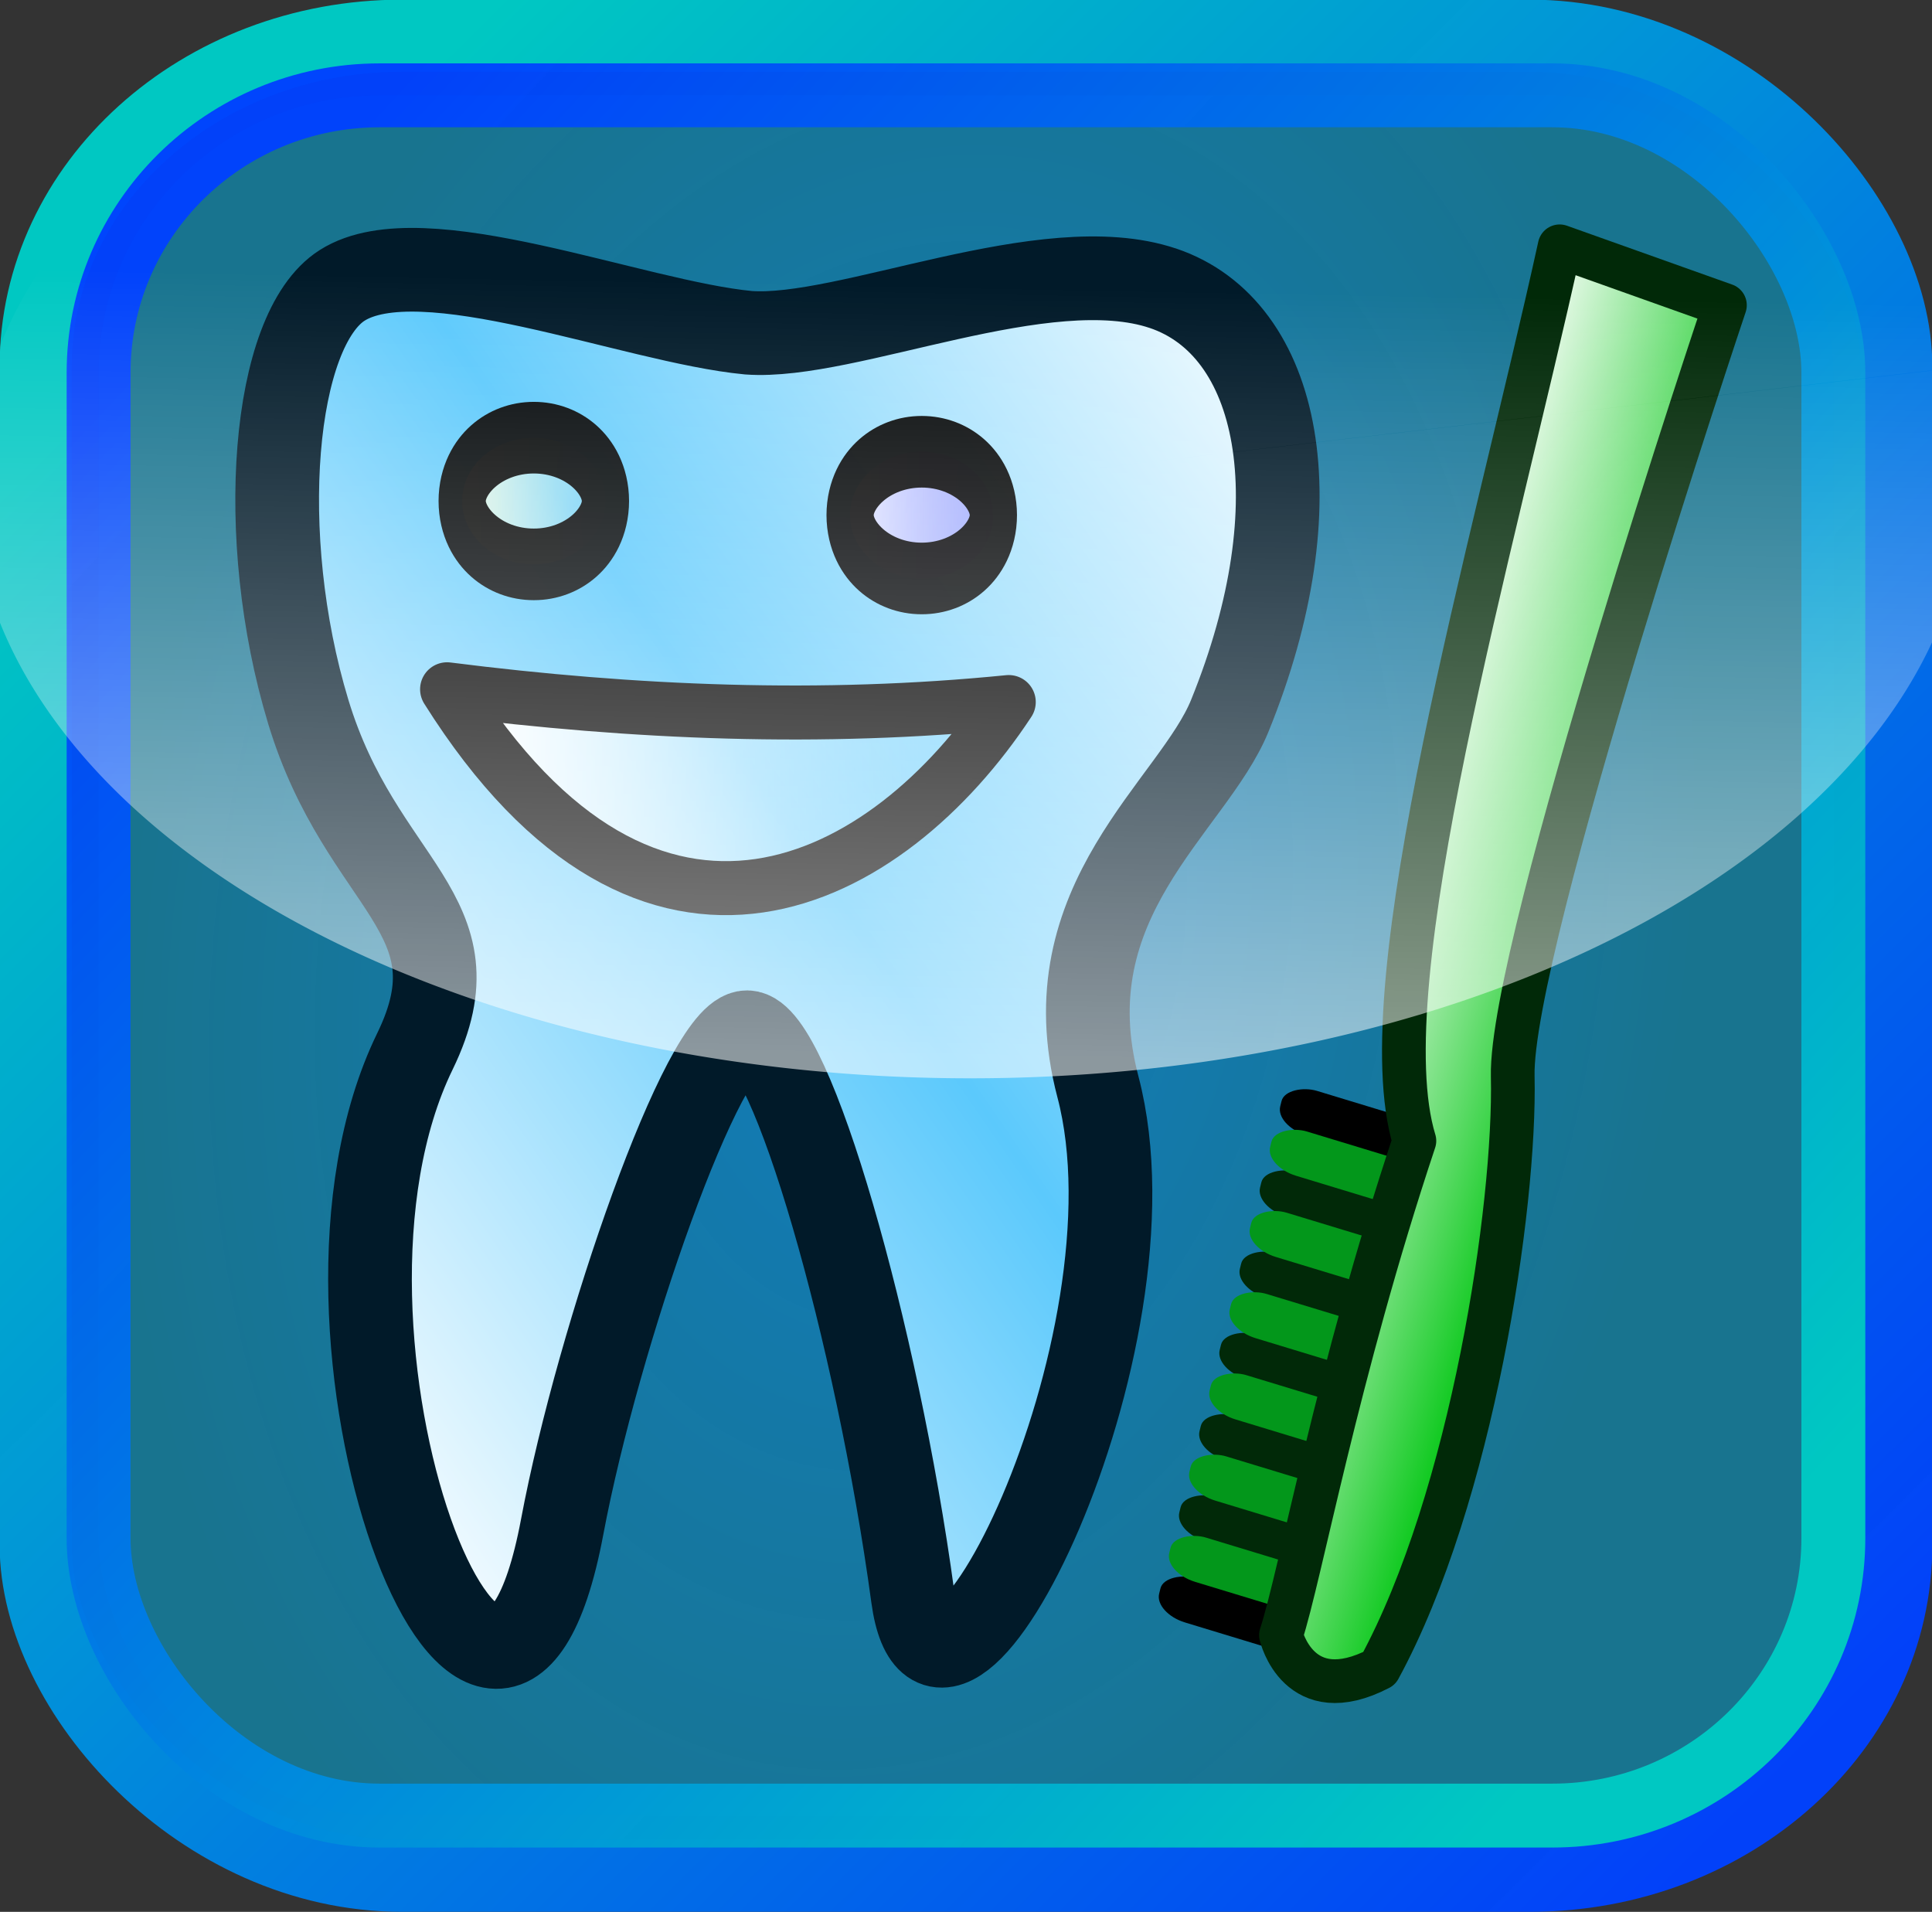 <?xml version="1.0" encoding="UTF-8" standalone="no"?>
<!-- Created with Inkscape (http://www.inkscape.org/) -->

<svg
   xmlns:osb="http://www.openswatchbook.org/uri/2009/osb"
   xmlns:dc="http://purl.org/dc/elements/1.1/"
   xmlns:cc="http://creativecommons.org/ns#"
   xmlns:rdf="http://www.w3.org/1999/02/22-rdf-syntax-ns#"
   xmlns:svg="http://www.w3.org/2000/svg"
   xmlns="http://www.w3.org/2000/svg"
   xmlns:xlink="http://www.w3.org/1999/xlink"
   xmlns:sodipodi="http://sodipodi.sourceforge.net/DTD/sodipodi-0.dtd"
   xmlns:inkscape="http://www.inkscape.org/namespaces/inkscape"
   width="71.562"
   height="70.812"
   id="svg2"
   version="1.1"
   inkscape:version="0.48.4 r9939"
   sodipodi:docname="zahnuhr.svg"
   inkscape:export-filename="/home/phi/Dropbox/dev/java/projects/android/Zahnuhr/zahnputz_images_orig/zahnuhr.png"
   inkscape:export-xdpi="3653.5942"
   inkscape:export-ydpi="3653.5942">
  <rect width="100%" height="100%" fill="#333333" stroke="none"/>
  <defs
     id="defs4">
    <linearGradient
       id="linearGradient3889">
      <stop
         style="stop-color:#194ed4;stop-opacity:1;"
         offset="0"
         id="stop3891" />
      <stop
         id="stop3893"
         offset="1"
         style="stop-color:#148bd4;stop-opacity:1;" />
    </linearGradient>
    <linearGradient
       id="linearGradient3879">
      <stop
         style="stop-color:#009fff;stop-opacity:0.669;"
         offset="0"
         id="stop3881" />
      <stop
         style="stop-color:#00afe4;stop-opacity:0.523;"
         offset="1"
         id="stop3883" />
    </linearGradient>
    <linearGradient
       id="linearGradient3871">
      <stop
         style="stop-color:#00ffff;stop-opacity:1;"
         offset="0"
         id="stop3873" />
      <stop
         style="stop-color:#0000ff;stop-opacity:1;"
         offset="1"
         id="stop3875" />
    </linearGradient>
    <linearGradient
       id="linearGradient3863">
      <stop
         style="stop-color:#ff0000;stop-opacity:1;"
         offset="0"
         id="stop3865" />
      <stop
         style="stop-color:#ffff00;stop-opacity:1;"
         offset="1"
         id="stop3867" />
    </linearGradient>
    <linearGradient
       id="linearGradient3851">
      <stop
         style="stop-color:#0041ff;stop-opacity:0.969;"
         offset="0"
         id="stop3853" />
      <stop
         style="stop-color:#00c8c2;stop-opacity:1;"
         offset="1"
         id="stop3855" />
    </linearGradient>
    <linearGradient
       id="linearGradient3845">
      <stop
         id="stop3847"
         offset="0"
         style="stop-color:#ffffff;stop-opacity:1;" />
      <stop
         id="stop3849"
         offset="1"
         style="stop-color:#ffffff;stop-opacity:0;" />
    </linearGradient>
    <linearGradient
       id="linearGradient3827">
      <stop
         style="stop-color:#060068;stop-opacity:1;"
         offset="0"
         id="stop3829" />
      <stop
         style="stop-color:#0089ff;stop-opacity:1;"
         offset="1"
         id="stop3831" />
    </linearGradient>
    <linearGradient
       id="linearGradient4007">
      <stop
         id="stop4009"
         offset="0"
         style="stop-color:#ffffe2;stop-opacity:0" />
      <stop
         id="stop4011"
         offset="1"
         style="stop-color:#ffffe2;stop-opacity:0" />
    </linearGradient>
    <linearGradient
       id="linearGradient3969">
      <stop
         style="stop-color:#038819;stop-opacity:1;"
         offset="0"
         id="stop3971" />
      <stop
         style="stop-color:#038819;stop-opacity:0;"
         offset="1"
         id="stop3973" />
    </linearGradient>
    <linearGradient
       id="linearGradient5534">
      <stop
         style="stop-color:#ffffff;stop-opacity:1;"
         offset="0"
         id="stop5536" />
      <stop
         style="stop-color:#ffffff;stop-opacity:0;"
         offset="1"
         id="stop5538" />
    </linearGradient>
    <linearGradient
       id="linearGradient4031">
      <stop
         id="stop4033"
         offset="0"
         style="stop-color:#026a13;stop-opacity:0.242;" />
      <stop
         style="stop-color:#012908;stop-opacity:1;"
         offset="1"
         id="stop4037" />
    </linearGradient>
    <linearGradient
       id="linearGradient3988">
      <stop
         style="stop-color:#0a96ab;stop-opacity:1;"
         offset="0"
         id="stop3990" />
      <stop
         id="stop3996"
         offset="1"
         style="stop-color:#0a637d;stop-opacity:1;" />
    </linearGradient>
    <linearGradient
       id="linearGradient3966">
      <stop
         id="stop3974"
         offset="0"
         style="stop-color:#19d4f1;stop-opacity:1;" />
      <stop
         style="stop-color:#142363;stop-opacity:1;"
         offset="1"
         id="stop3970" />
    </linearGradient>
    <linearGradient
       id="linearGradient4014">
      <stop
         style="stop-color:#00c611;stop-opacity:1;"
         offset="0"
         id="stop4016" />
      <stop
         style="stop-color:#ffffff;stop-opacity:1;"
         offset="1"
         id="stop4018" />
    </linearGradient>
    <linearGradient
       id="linearGradient3948">
      <stop
         style="stop-color:#ffffff;stop-opacity:1;"
         offset="0"
         id="stop3950" />
      <stop
         style="stop-color:#9076ff;stop-opacity:0.546;"
         offset="1"
         id="stop3952" />
    </linearGradient>
    <linearGradient
       id="linearGradient3886">
      <stop
         id="stop3898"
         offset="0"
         style="stop-color:#ffffe2;stop-opacity:1;" />
      <stop
         id="stop3896"
         offset="1"
         style="stop-color:#00fce2;stop-opacity:0" />
    </linearGradient>
    <linearGradient
       id="linearGradient3874"
       osb:paint="solid">
      <stop
         style="stop-color:#83ace2;stop-opacity:1;"
         offset="0"
         id="stop3876" />
    </linearGradient>
    <inkscape:perspective
       sodipodi:type="inkscape:persp3d"
       inkscape:vp_x="0 : 32 : 1"
       inkscape:vp_y="0 : 1000 : 0"
       inkscape:vp_z="64 : 32 : 1"
       inkscape:persp3d-origin="32 : 21.333333 : 1"
       id="perspective3786" />
    <linearGradient
       inkscape:collect="always"
       xlink:href="#linearGradient3886-2"
       id="linearGradient3912-4"
       gradientUnits="userSpaceOnUse"
       gradientTransform="translate(-2.441,-1.085)"
       x1="-1.333"
       y1="1008.336"
       x2="-59.315"
       y2="1022.167" />
    <linearGradient
       id="linearGradient3886-2">
      <stop
         id="stop3898-7"
         offset="0"
         style="stop-color:#ffffff;stop-opacity:1;" />
      <stop
         style="stop-color:#5bc9fc;stop-opacity:1;"
         offset="0.486"
         id="stop5503" />
      <stop
         id="stop3896-2"
         offset="1"
         style="stop-color:#ffffff;stop-opacity:1;" />
    </linearGradient>
    <linearGradient
       inkscape:collect="always"
       xlink:href="#linearGradient4031"
       id="linearGradient4029"
       x1="41.306"
       y1="16.864"
       x2="83.222"
       y2="34.176"
       gradientUnits="userSpaceOnUse" />
    <linearGradient
       inkscape:collect="always"
       xlink:href="#linearGradient3886-2"
       id="linearGradient5491"
       x1="-6.856"
       y1="985.978"
       x2="-61.065"
       y2="1032.195"
       gradientUnits="userSpaceOnUse"
       gradientTransform="matrix(0.723,0,0,0.893,49.389,114.202)" />
    <linearGradient
       inkscape:collect="always"
       xlink:href="#linearGradient5534"
       id="linearGradient5540"
       x1="14.038"
       y1="24.719"
       x2="31.664"
       y2="24.719"
       gradientUnits="userSpaceOnUse"
       gradientTransform="matrix(1,0,0,1.346,0,980.234)" />
    <linearGradient
       inkscape:collect="always"
       xlink:href="#linearGradient3948"
       id="linearGradient5560"
       x1="13.727"
       y1="16.46"
       x2="21.197"
       y2="16.46"
       gradientUnits="userSpaceOnUse" />
    <linearGradient
       inkscape:collect="always"
       xlink:href="#linearGradient3948-1"
       id="linearGradient5560-5"
       x1="13.727"
       y1="16.46"
       x2="21.197"
       y2="16.46"
       gradientUnits="userSpaceOnUse" />
    <linearGradient
       id="linearGradient3948-1">
      <stop
         style="stop-color:#ffffe2;stop-opacity:1;"
         offset="0"
         id="stop3950-3" />
      <stop
         style="stop-color:#ffffe2;stop-opacity:0"
         offset="1"
         id="stop3952-6" />
    </linearGradient>
    <linearGradient
       y2="16.46"
       x2="21.197"
       y1="16.46"
       x1="13.727"
       gradientUnits="userSpaceOnUse"
       id="linearGradient3840"
       xlink:href="#linearGradient3948-1"
       inkscape:collect="always" />
    <linearGradient
       inkscape:collect="always"
       xlink:href="#linearGradient4031"
       id="linearGradient3859"
       gradientUnits="userSpaceOnUse"
       x1="41.306"
       y1="16.864"
       x2="83.222"
       y2="34.176" />
    <linearGradient
       inkscape:collect="always"
       xlink:href="#linearGradient4014"
       id="linearGradient3987"
       x1="52.992"
       y1="1024.902"
       x2="42.828"
       y2="1021.482"
       gradientUnits="userSpaceOnUse"
       gradientTransform="matrix(0.903,0,0,1.004,7.184,-5.605)" />
    <linearGradient
       inkscape:collect="always"
       xlink:href="#linearGradient3845"
       id="linearGradient4015"
       x1="-4.763"
       y1="20.041"
       x2="-4.333"
       y2="49.834"
       gradientUnits="userSpaceOnUse" />
    <linearGradient
       inkscape:collect="always"
       xlink:href="#linearGradient5534-4"
       id="linearGradient4015-8"
       x1="-2.359"
       y1="8.989"
       x2="-0.082"
       y2="22.963"
       gradientUnits="userSpaceOnUse" />
    <linearGradient
       inkscape:collect="always"
       id="linearGradient5534-4">
      <stop
         style="stop-color:#ffffff;stop-opacity:1;"
         offset="0"
         id="stop5536-8" />
      <stop
         style="stop-color:#ffffff;stop-opacity:0;"
         offset="1"
         id="stop5538-6" />
    </linearGradient>
    <linearGradient
       y2="22.963"
       x2="-0.082"
       y1="8.989"
       x1="-2.359"
       gradientUnits="userSpaceOnUse"
       id="linearGradient4032"
       xlink:href="#linearGradient5534-4"
       inkscape:collect="always" />
    <radialGradient
       inkscape:collect="always"
       xlink:href="#linearGradient3863"
       id="radialGradient3869"
       cx="0.964"
       cy="19.901"
       fx="0.964"
       fy="19.901"
       r="41.047"
       gradientTransform="matrix(1,0,0,0.915,0,1.682)"
       gradientUnits="userSpaceOnUse" />
    <radialGradient
       inkscape:collect="always"
       xlink:href="#linearGradient3879"
       id="radialGradient3885"
       cx="15.467"
       cy="1013.029"
       fx="15.467"
       fy="1013.029"
       r="30.277"
       gradientTransform="matrix(-0.229,1.351,-0.937,-0.159,982.977,1159.298)"
       gradientUnits="userSpaceOnUse" />
    <linearGradient
       inkscape:collect="always"
       xlink:href="#linearGradient3851"
       id="linearGradient3853"
       x1="62.747"
       y1="1050.264"
       x2="6.229"
       y2="993.277"
       gradientUnits="userSpaceOnUse" />
    <linearGradient
       inkscape:collect="always"
       xlink:href="#linearGradient3966-3"
       id="linearGradient3853-9"
       x1="-2.683"
       y1="1020.056"
       x2="67.306"
       y2="1020.056"
       gradientUnits="userSpaceOnUse" />
    <linearGradient
       id="linearGradient3966-3">
      <stop
         id="stop3974-8"
         offset="0"
         style="stop-color:#19d4f1;stop-opacity:1;" />
      <stop
         style="stop-color:#142363;stop-opacity:1;"
         offset="1"
         id="stop3970-2" />
    </linearGradient>
    <linearGradient
       gradientTransform="matrix(0.951,0,0,0.948,1.543,52.542)"
       y2="1049.402"
       x2="59.26"
       y1="989.318"
       x1="2.034"
       gradientUnits="userSpaceOnUse"
       id="linearGradient3870"
       xlink:href="#linearGradient3889"
       inkscape:collect="always" />
    <linearGradient
       inkscape:collect="always"
       xlink:href="#linearGradient3851"
       id="linearGradient3901"
       x1="4.804"
       y1="994.717"
       x2="58.762"
       y2="1044.845"
       gradientUnits="userSpaceOnUse" />
    <linearGradient
       inkscape:collect="always"
       xlink:href="#linearGradient3845-0"
       id="linearGradient4015-6"
       x1="-4.763"
       y1="20.041"
       x2="-4.333"
       y2="49.834"
       gradientUnits="userSpaceOnUse" />
    <linearGradient
       id="linearGradient3845-0">
      <stop
         id="stop3847-4"
         offset="0"
         style="stop-color:#ffffff;stop-opacity:1;" />
      <stop
         id="stop3849-1"
         offset="1"
         style="stop-color:#ffffff;stop-opacity:0;" />
    </linearGradient>
    <linearGradient
       y2="49.834"
       x2="-4.333"
       y1="20.041"
       x1="-4.763"
       gradientUnits="userSpaceOnUse"
       id="linearGradient3918"
       xlink:href="#linearGradient3845-0"
       inkscape:collect="always" />
  </defs>
  <sodipodi:namedview
     id="base"
     pagecolor="#ffffff"
     bordercolor="#666666"
     borderopacity="1.0"
     inkscape:pageopacity="0.0"
     inkscape:pageshadow="2"
     inkscape:zoom="3.7903332"
     inkscape:cx="19.606842"
     inkscape:cy="38.676632"
     inkscape:document-units="px"
     inkscape:current-layer="layer1"
     showgrid="false"
     inkscape:window-width="1278"
     inkscape:window-height="744"
     inkscape:window-x="0"
     inkscape:window-y="27"
     inkscape:window-maximized="0"
     inkscape:snap-bbox="true"
     inkscape:snap-global="false"
     fit-margin-top="0"
     fit-margin-left="0"
     fit-margin-right="0"
     fit-margin-bottom="0" />
  <g
     inkscape:label="Layer 1"
     inkscape:groupmode="layer"
     id="layer1"
     transform="translate(3.469,-984.656)"
     style="display:inline">
    <rect
       style="fill:#ff00ed;fill-opacity:0;stroke:url(#linearGradient3853);stroke-width:2.67;stroke-miterlimit:4;stroke-opacity:1;stroke-dasharray:none"
       id="rect3782"
       width="68.918"
       height="68.154"
       x="-2.148"
       y="985.978"
       ry="12.254"
       rx="13.57"
       inkscape:export-xdpi="2770.5627"
       inkscape:export-ydpi="2770.5627" />
    <rect
       style="fill:url(#radialGradient3885);fill-opacity:1;stroke:url(#linearGradient3901);stroke-width:2.367;stroke-linejoin:miter;stroke-miterlimit:4;stroke-opacity:1;stroke-dasharray:none"
       id="rect3782-0"
       width="64.256"
       height="63.716"
       x="0.183"
       y="988.187"
       ry="10.276"
       rx="10.408" />
    <path
       style="fill:url(#linearGradient5491);fill-opacity:1;stroke:#011a29;stroke-width:3.1;stroke-linecap:butt;stroke-linejoin:round;stroke-miterlimit:4;stroke-opacity:1;stroke-dasharray:none"
       d="m 39.606,995.333 c -4.352,-1.465 -11.699,1.914 -15.348,1.647 -4.28,-0.404 -12.115,-3.621 -15.053,-1.754 -2.581,1.64 -3.224,9.286 -1.258,15.784 1.966,6.498 6.439,7.481 3.953,12.587 -5.1,10.473 2.913,31.14 5.454,17.613 1.333,-7.095 5.243,-18.345 6.852,-18.321 1.609,0.024 4.806,11.111 6.137,20.921 0.994,7.323 9.357,-9.402 6.855,-18.903 -1.817,-6.899 3.523,-10.388 4.885,-13.74 3.213,-7.907 1.875,-14.37 -2.477,-15.835 z"
       id="zahn"
       inkscape:connector-curvature="0"
       sodipodi:nodetypes="zcsssszsssz" />
    <g
       id="g4019"
       style="font-size:40px;font-style:normal;font-variant:normal;font-weight:bold;font-stretch:normal;text-align:start;line-height:125%;letter-spacing:0px;word-spacing:0px;writing-mode:lr-tb;text-anchor:start;fill:#ffffff;fill-opacity:1;stroke:url(#linearGradient4029);stroke-opacity:1;font-family:Sans;-inkscape-font-specification:Sans Bold"
       transform="matrix(0.404,0.043,-0.053,0.504,30.303,1018.851)" />
    <path
       sodipodi:type="arc"
       style="opacity:0.955;fill:url(#linearGradient5560);fill-opacity:1;fill-rule:nonzero;stroke:#000000;stroke-width:1.984;stroke-linejoin:round;stroke-miterlimit:4;stroke-opacity:1;stroke-dasharray:none"
       id="path5512-5"
       sodipodi:cx="17.462141"
       sodipodi:cy="16.45953"
       sodipodi:rx="3.007833"
       sodipodi:ry="1.7545692"
       d="m 20.47,16.46 c 0,0.969 -1.347,1.755 -3.008,1.755 -1.661,0 -3.008,-0.786 -3.008,-1.755 0,-0.969 1.347,-1.755 3.008,-1.755 1.661,0 3.008,0.786 3.008,1.755 z"
       transform="matrix(0.882,0,0,1.337,15.271,981.728)"
       inkscape:transform-center-x="17.173111"
       inkscape:transform-center-y="-3.3171594" />
    <path
       style="fill:url(#linearGradient5540);fill-opacity:1;stroke:#000000;stroke-width:2;stroke-linecap:butt;stroke-linejoin:round;stroke-miterlimit:4;stroke-opacity:1;stroke-dasharray:none"
       d="m 13.091,1010.186 c 7.551,12.019 16.362,7.225 20.805,0.473 -6.935,0.694 -13.87,0.406 -20.805,-0.473 z"
       id="path5532"
       inkscape:connector-curvature="0"
       sodipodi:nodetypes="ccc" />
    <path
       sodipodi:type="arc"
       style="opacity:0.955;fill:url(#linearGradient3840);fill-opacity:1;fill-rule:nonzero;stroke:#000000;stroke-width:1.984;stroke-linejoin:round;stroke-miterlimit:4;stroke-opacity:1;stroke-dasharray:none"
       id="path5512-5-1"
       sodipodi:cx="17.462141"
       sodipodi:cy="16.45953"
       sodipodi:rx="3.007833"
       sodipodi:ry="1.7545692"
       d="m 20.47,16.46 c 0,0.969 -1.347,1.755 -3.008,1.755 -1.661,0 -3.008,-0.786 -3.008,-1.755 0,-0.969 1.347,-1.755 3.008,-1.755 1.661,0 3.008,0.786 3.008,1.755 z"
       transform="matrix(0.882,0,0,1.337,0.902,981.206)"
       inkscape:transform-center-x="17.173111"
       inkscape:transform-center-y="-3.3171594" />
    <g
       id="g3927"
       transform="matrix(0.041,-0.165,0.125,0.038,-60.176,971.018)">
      <rect
         ry="9.086"
         rx="4.372"
         y="875.455"
         x="-243.142"
         height="54.944"
         width="9.925"
         id="rect3820" />
      <rect
         ry="9.086"
         rx="4.372"
         y="875.455"
         x="-133.75"
         height="54.944"
         width="9.925"
         id="rect3820-4" />
      <rect
         style="fill:#012908;fill-opacity:1"
         id="rect3846"
         width="9.925"
         height="54.944"
         x="-224.91"
         y="875.455"
         rx="4.372"
         ry="9.086" />
      <rect
         style="fill:#03971b;fill-opacity:1;stroke:none"
         ry="9.086"
         rx="4.372"
         y="875.455"
         x="-234.026"
         height="54.944"
         width="9.925"
         id="rect3820-4-5" />
      <rect
         style="fill:#012908;fill-opacity:1"
         id="rect3846-5"
         width="9.925"
         height="54.944"
         x="-206.678"
         y="875.455"
         rx="4.372"
         ry="9.086" />
      <rect
         style="fill:#03971b;fill-opacity:1;stroke:none"
         ry="9.086"
         rx="4.372"
         y="875.455"
         x="-215.794"
         height="54.944"
         width="9.925"
         id="rect3820-4-5-0" />
      <rect
         style="fill:#012908;fill-opacity:1"
         id="rect3846-50"
         width="9.925"
         height="54.944"
         x="-188.446"
         y="875.455"
         rx="4.372"
         ry="9.086" />
      <rect
         style="fill:#03971b;fill-opacity:1;stroke:none"
         ry="9.086"
         rx="4.372"
         y="875.455"
         x="-197.562"
         height="54.944"
         width="9.925"
         id="rect3820-4-5-8" />
      <rect
         style="fill:#012908;fill-opacity:1"
         id="rect3846-5-8"
         width="9.925"
         height="54.944"
         x="-170.214"
         y="875.455"
         rx="4.372"
         ry="9.086" />
      <rect
         style="fill:#03971b;fill-opacity:1;stroke:none"
         ry="9.086"
         rx="4.372"
         y="875.455"
         x="-179.33"
         height="54.944"
         width="9.925"
         id="rect3820-4-5-0-5" />
      <rect
         style="fill:#012908;fill-opacity:1"
         id="rect3846-3"
         width="9.925"
         height="54.944"
         x="-151.982"
         y="875.455"
         rx="4.372"
         ry="9.086" />
      <rect
         style="fill:#03971b;fill-opacity:1;stroke:none"
         ry="9.086"
         rx="4.372"
         y="875.455"
         x="-161.098"
         height="54.944"
         width="9.925"
         id="rect3820-4-5-5" />
      <rect
         style="fill:#03971b;fill-opacity:1;stroke:none"
         ry="9.086"
         rx="4.372"
         y="875.455"
         x="-142.866"
         height="54.944"
         width="9.925"
         id="rect3820-4-5-0-0" />
    </g>
    <path
       style="fill:url(#linearGradient3987);fill-opacity:1;stroke:#012908;stroke-width:1.619;stroke-linecap:butt;stroke-linejoin:round;stroke-miterlimit:4;stroke-opacity:1;stroke-dasharray:none"
       d="m 43.979,1045.219 c 0,0 0.646,2.789 3.638,1.234 3.443,-6.333 5.055,-17.114 4.946,-21.938 -0.109,-4.824 7.86,-28.555 7.86,-28.555 l -6.122,-2.181 c -2.436,11.096 -7.154,27.335 -5.38,33.133 -2.884,8.66 -4.211,16.061 -4.942,18.308 z"
       id="path3960"
       inkscape:connector-curvature="0"
       sodipodi:nodetypes="cczcccc" />
    <path
       sodipodi:type="arc"
       style="opacity:0.55;fill:url(#linearGradient4015);fill-opacity:1;stroke:none"
       id="path3989"
       sodipodi:cx="-4.6829658"
       sodipodi:cy="42.234104"
       sodipodi:rx="50.417809"
       sodipodi:ry="22.916727"
       d="m 44.788,46.654 a 50.418,22.917 0 1 1 0.007,-0.016 L -4.683,42.234 z"
       transform="matrix(0.733,0,0,-0.96,35.884,1043.084)"
       sodipodi:start="0.1940771"
       sodipodi:end="6.4765708" />
  </g>
</svg>
